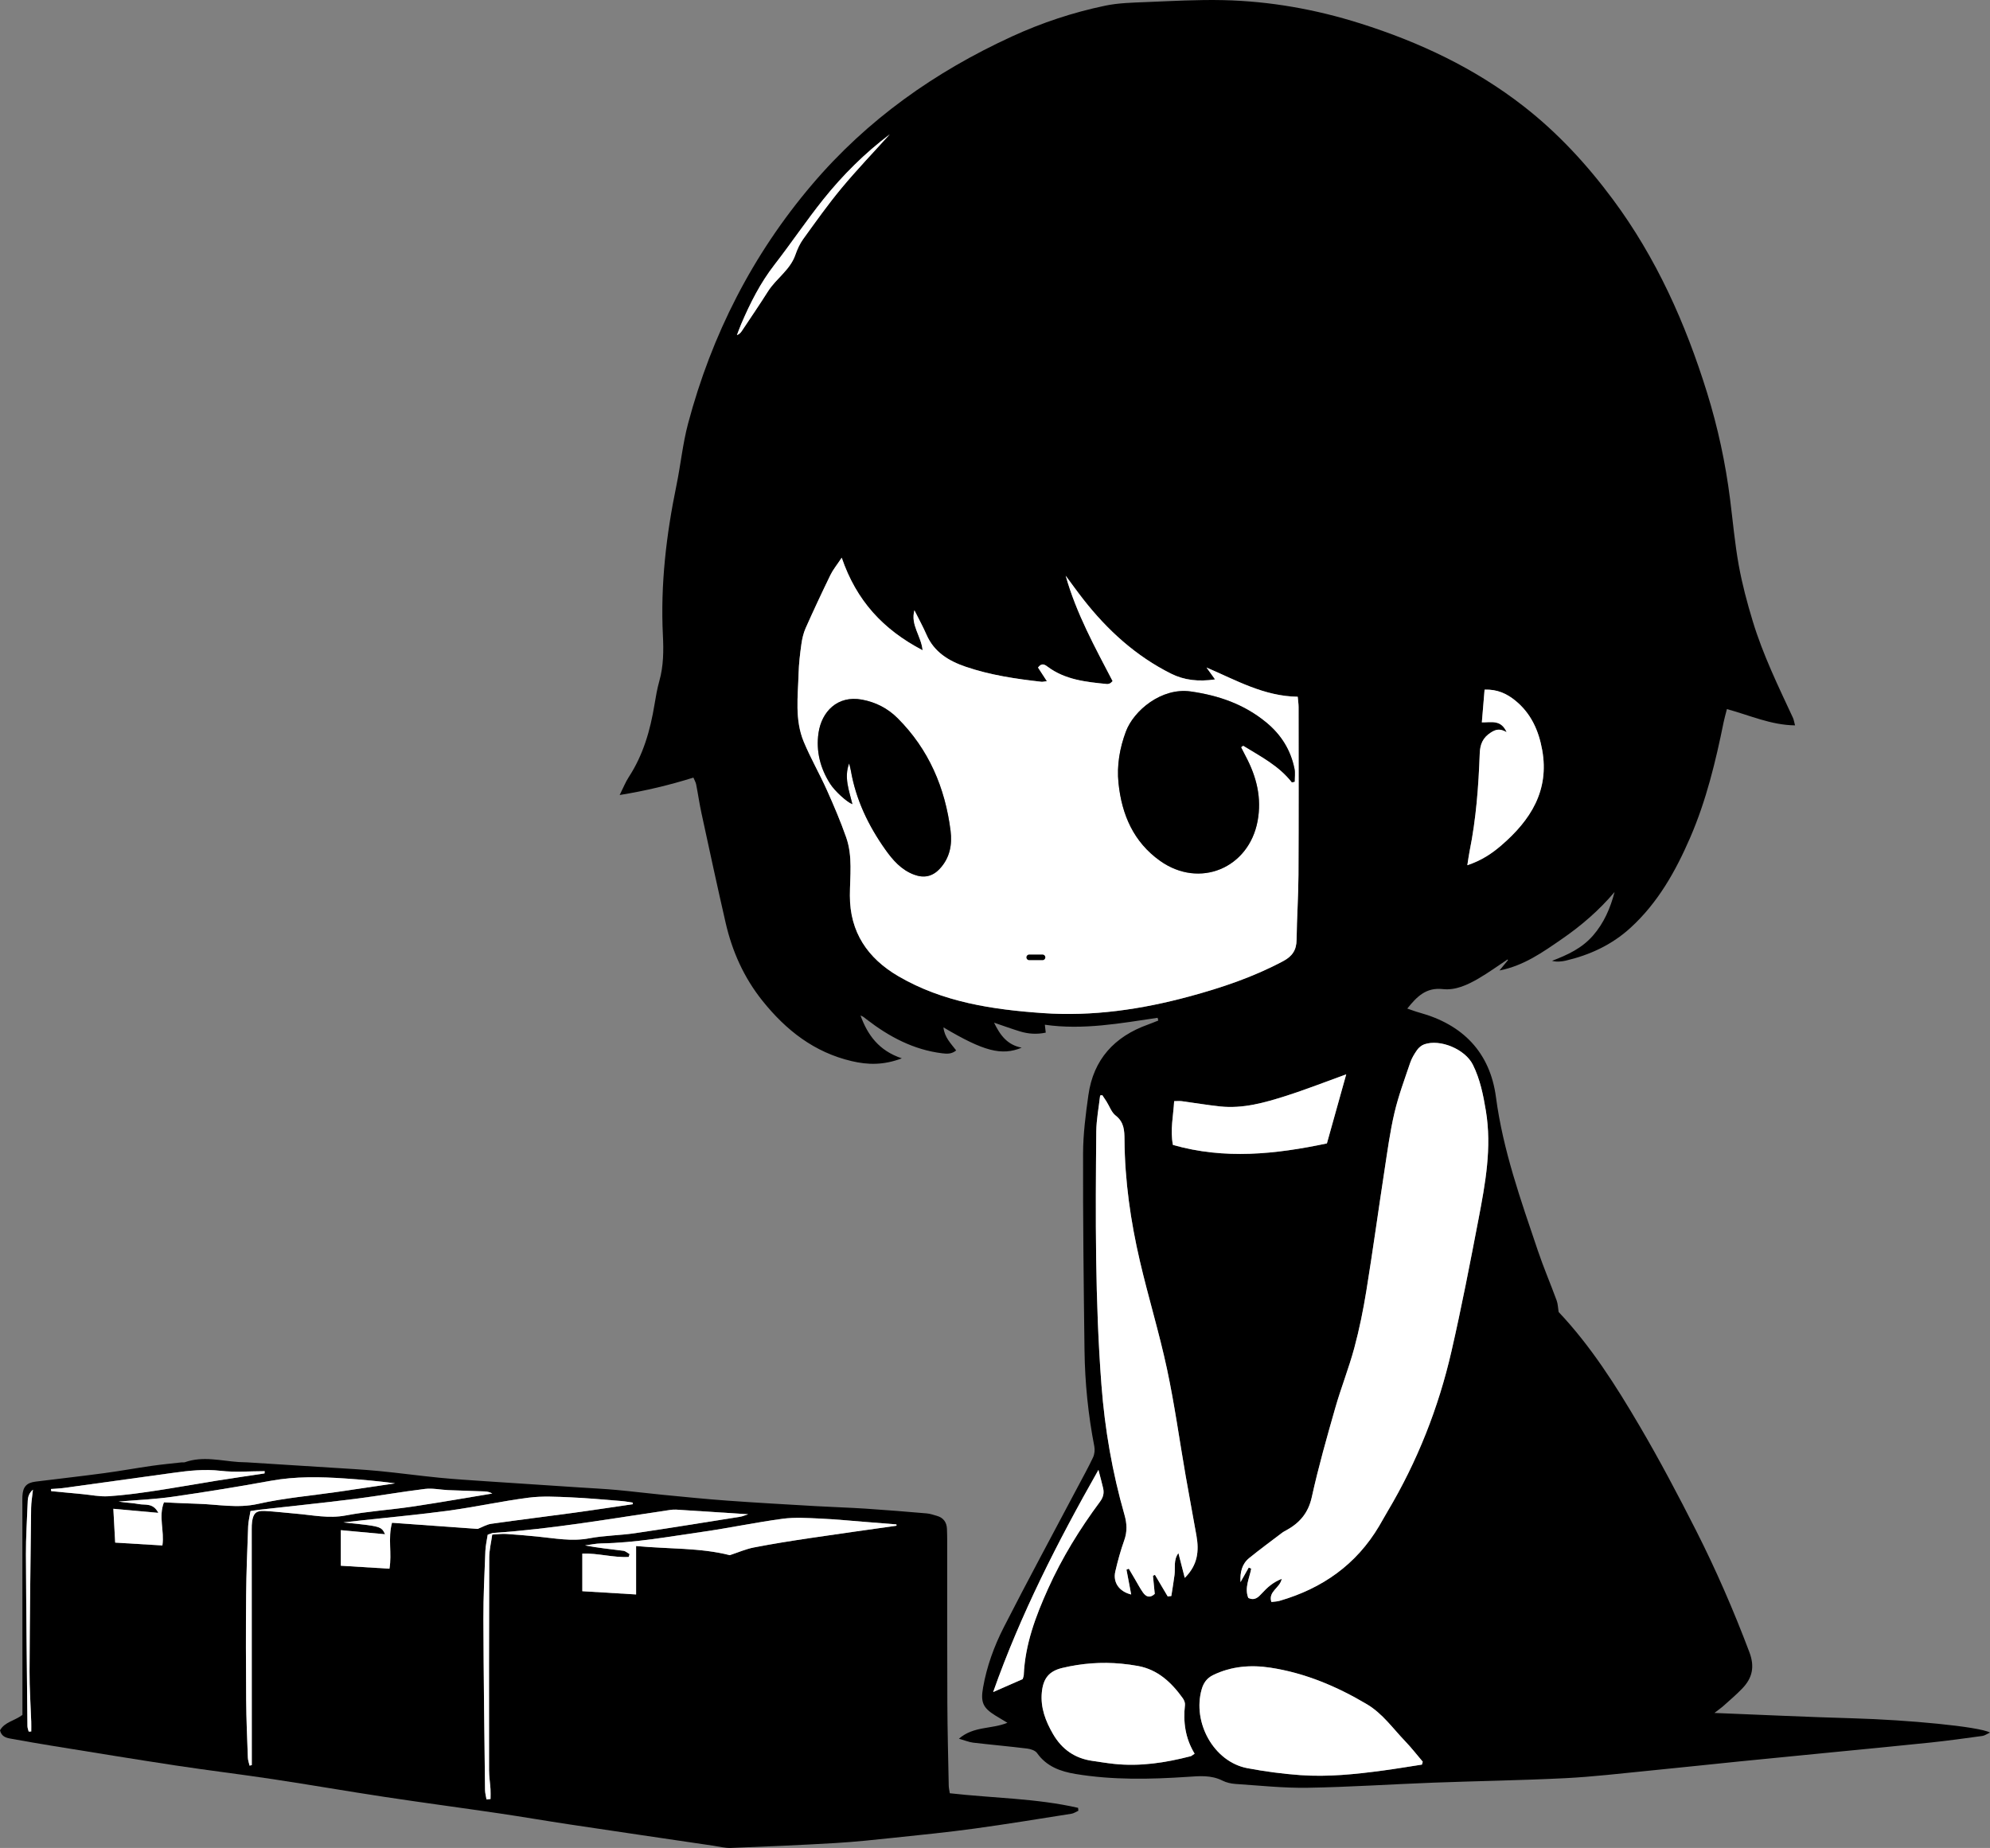 <?xml version="1.0" encoding="utf-8"?>
<!-- Generator: Adobe Illustrator 16.0.3, SVG Export Plug-In . SVG Version: 6.00 Build 0)  -->
<!DOCTYPE svg PUBLIC "-//W3C//DTD SVG 1.1//EN" "http://www.w3.org/Graphics/SVG/1.1/DTD/svg11.dtd">
<svg version="1.1" id="レイヤー_1" xmlns="http://www.w3.org/2000/svg" xmlns:xlink="http://www.w3.org/1999/xlink" x="0px"
	 y="0px" width="710.976px" height="660.338px" viewBox="0 0 710.976 660.338" enable-background="new 0 0 710.976 660.338"
	 xml:space="preserve">
<rect x="0" y="0" width="710.976" height="660.338" fill="#808080" stroke="none"/>
<path fill-rule="evenodd" clip-rule="evenodd" d="M413.587,363.694c-13.297,1.95-26.557,4.443-40.289,2.478
	c0.144,1.261,0.223,1.959,0.319,2.819c-3.144,0.674-6.221,0.479-9.234-0.443c-2.934-0.897-5.818-1.956-9.231-3.115
	c2.208,4.57,4.787,7.972,9.872,8.936c-7.145,2.976-13.587,1.285-27.948-7.253c0.335,3.505,2.595,5.691,4.54,8.237
	c-1.594,1.332-3.273,1.237-4.988,1.026c-10.245-1.257-18.964-5.915-26.992-12.107c-0.669-0.516-1.284-1.104-2.194-1.402
	c2.516,6.944,6.535,12.562,14.762,15.31c-6.627,2.501-12.183,2.332-17.886,0.999c-13.421-3.137-23.5-11.05-31.928-21.585
	c-6.621-8.275-10.799-17.657-13.146-27.88c-2.987-13.01-5.794-26.062-8.619-39.109c-0.739-3.409-1.228-6.872-1.904-10.295
	c-0.16-0.806-0.616-1.555-0.983-2.445c-8.493,2.641-16.901,4.691-26.346,6.22c1.35-2.696,2.109-4.668,3.24-6.397
	c5.171-7.906,7.693-16.719,9.202-25.917c0.464-2.829,0.955-5.674,1.73-8.428c1.52-5.39,1.543-10.871,1.272-16.368
	c-0.892-18.087,1.204-35.887,4.846-53.566c1.508-7.323,2.23-14.835,4.146-22.04c8.439-31.739,23.027-60.401,44.328-85.461
	c19.665-23.136,43.822-40.226,71.387-52.88c10.769-4.944,21.821-8.596,33.313-10.998c4.721-0.987,9.655-1.084,14.506-1.282
	c9.229-0.375,18.478-0.908,27.703-0.7c16.683,0.376,33.007,3.293,48.93,8.324c21.125,6.674,40.908,15.975,58.476,29.689
	c12.207,9.531,22.546,20.77,31.765,33.188c15.544,20.937,25.965,44.29,33.646,69.037c3.859,12.437,6.585,25.095,8.221,38
	c1.004,7.917,1.701,15.889,3.117,23.73c1.218,6.734,3.004,13.398,4.992,19.956c3.633,11.98,9.108,23.228,14.375,34.548
	c0.296,0.636,0.384,1.368,0.738,2.681c-8.676-0.114-16.17-3.607-24.339-5.82c-0.46,1.816-0.877,3.212-1.166,4.635
	c-2.856,14.095-6.231,28.06-11.963,41.299c-5.19,11.987-11.519,23.283-21.35,32.253c-6.643,6.061-14.475,9.677-23.129,11.708
	c-0.726,0.17-1.476,0.267-2.219,0.313c-0.854,0.054-1.715,0.013-2.649-0.253c5.504-2.095,10.678-4.471,14.643-9.036
	c3.942-4.539,6.189-9.798,7.701-15.566c-5.49,6.506-11.83,11.985-18.756,16.761c-6.849,4.723-13.647,9.597-22.377,11.292
	c1.021-1.241,2.04-2.483,3.06-3.725c-0.057-0.071-0.113-0.143-0.171-0.213c-3.456,2.287-6.817,4.739-10.395,6.818
	c-3.91,2.272-8.201,4.281-12.747,3.773c-5.927-0.662-9.191,2.604-12.681,6.96c1.607,0.539,2.951,1.063,4.334,1.442
	c15.543,4.27,25.241,14.236,27.353,30.223c2.509,19.005,8.896,36.833,14.952,54.798c2.028,6.017,4.538,11.87,6.726,17.837
	c0.46,1.255,0.473,2.674,0.708,4.118c11.508,12.177,20.476,26.334,28.942,40.763c7.137,12.16,13.736,24.655,20.116,37.234
	c7.176,14.146,13.483,28.694,19.095,43.559c1.973,5.227,1.057,9.229-2.523,12.964c-2.066,2.156-4.356,4.102-6.583,6.101
	c-0.897,0.807-1.896,1.5-3.374,2.656c16.968,0.67,33.229,1.456,49.497,1.915c19.512,0.551,45.13,2.957,48.949,5.096
	c-1.107,0.504-1.887,1.092-2.729,1.207c-6.18,0.848-12.36,1.708-18.562,2.36c-11.911,1.254-23.837,2.374-35.757,3.548
	c-10.806,1.063-21.614,2.106-32.419,3.194c-10.803,1.088-21.597,2.264-32.403,3.319c-9.936,0.972-19.865,2.167-29.827,2.668
	c-15.713,0.789-31.454,1.012-47.179,1.602c-14.97,0.562-29.931,1.577-44.904,1.825c-8.585,0.143-17.192-0.798-25.781-1.363
	c-1.591-0.105-3.277-0.492-4.691-1.204c-4.026-2.026-8.198-1.616-12.453-1.33c-13.353,0.896-26.709,1.169-39.979-1.026
	c-5.4-0.894-10.378-2.659-13.778-7.474c-0.648-0.917-2.261-1.452-3.496-1.604c-6.433-0.794-12.892-1.363-19.33-2.117
	c-1.435-0.167-2.819-0.765-5.095-1.411c5.336-4.589,11.646-3.34,17.33-5.692c-1.677-1.007-3.004-1.782-4.31-2.592
	c-4.47-2.768-5.305-4.781-4.393-9.985c1.328-7.579,3.949-14.775,7.404-21.545c8.516-16.684,17.436-33.162,26.189-49.725
	c1.927-3.645,3.94-7.248,5.699-10.973c0.539-1.141,0.7-2.685,0.458-3.932c-2.191-11.312-3.354-22.732-3.502-34.232
	c-0.301-23.484-0.577-46.971-0.516-70.455c0.018-6.958,0.929-13.949,1.9-20.858c1.796-12.752,9.307-20.904,21.271-25.189
	c1.248-0.447,2.469-0.966,3.703-1.451C413.746,364.345,413.666,364.02,413.587,363.694z M300.723,199.284
	c-1.741,2.631-3.112,4.284-4.025,6.16c-3.058,6.285-6.022,12.619-8.866,19.004c-0.797,1.792-1.248,3.796-1.521,5.751
	c-0.481,3.455-0.9,6.942-0.997,10.425c-0.231,8.209-1.426,16.582,1.851,24.449c2.444,5.867,5.643,11.414,8.248,17.219
	c2.496,5.562,4.894,11.192,6.911,16.941c2.372,6.757,1.324,13.859,1.318,20.832c-0.011,13.042,6.365,22.344,17.222,28.713
	c15.944,9.354,33.775,11.982,51.772,13.24c17.704,1.237,35.127-1.312,52.226-5.936c11.592-3.135,22.93-6.947,33.59-12.638
	c3.265-1.743,4.743-3.958,4.786-7.636c0.089-7.738,0.631-15.472,0.672-23.209c0.108-19.987,0.05-39.975,0.039-59.962
	c-0.001-1.079-0.174-2.157-0.304-3.666c-12.06-0.158-22.045-5.93-32.588-10.443c0.933,1.297,1.865,2.594,3.053,4.246
	c-5.906,0.889-11.06,0.272-15.65-2.019c-12.618-6.294-22.827-15.59-31.466-26.652c-2.146-2.746-4.171-5.585-6.252-8.381
	c3.783,13.467,10.469,25.561,16.768,37.669c-0.561,0.491-0.719,0.715-0.933,0.798c-0.342,0.133-0.73,0.273-1.082,0.238
	c-7.462-0.736-14.927-1.491-21.222-6.202c-1.097-0.821-2.111-1.416-3.417,0.309c0.95,1.461,1.96,3.014,3.166,4.869
	c-0.996,0.12-1.479,0.272-1.94,0.22c-9.18-1.035-18.31-2.382-27.089-5.381c-6.054-2.069-11.281-5.23-13.993-11.486
	c-1.221-2.814-2.718-5.51-4.302-8.688c-1.441,5.313,2.378,9.036,2.926,14.287C315.463,224.949,305.968,214.616,300.723,199.284z
	 M454.226,572.443c1.058-0.142,2.04-0.15,2.95-0.414c15.234-4.419,27.4-12.939,35.574-26.752c1.018-1.72,1.968-3.479,2.99-5.195
	c10.628-17.854,18.186-36.978,22.82-57.178c3.599-15.685,6.653-31.5,9.681-47.309c2.44-12.746,4.795-25.527,2.627-38.637
	c-0.942-5.698-2.063-11.309-4.653-16.501c-2.76-5.534-11.67-9.271-17.356-7.28c-0.983,0.345-1.963,1.158-2.571,2.019
	c-0.999,1.413-1.925,2.964-2.475,4.595c-1.995,5.909-4.191,11.787-5.611,17.842c-1.593,6.788-2.514,13.74-3.571,20.646
	c-2.191,14.308-4.154,28.653-6.467,42.943c-1.112,6.878-2.504,13.744-4.315,20.469c-1.947,7.222-4.741,14.213-6.794,21.41
	c-3.013,10.562-6.03,21.143-8.385,31.862c-1.257,5.722-4.381,9.279-9.185,11.901c-0.438,0.239-0.899,0.454-1.294,0.754
	c-3.965,3.014-7.982,5.963-11.853,9.094c-2.63,2.128-3.331,5.116-3.137,8.639c1.071-1.896,2.006-3.553,2.94-5.208
	c0.294,0.124,0.587,0.249,0.881,0.375c-0.637,3.476-2.478,6.884-1.043,10.469c2.303,1.118,3.629-0.285,4.908-1.681
	c1.894-2.065,3.924-3.907,7.04-5.126C457.302,567.506,453.019,568.61,454.226,572.443z M417.195,570.46
	c0.43-0.05,0.86-0.099,1.291-0.147c0.387-2.521,0.824-5.034,1.146-7.563c0.325-2.558-0.46-5.26,1.388-7.769
	c0.711,2.778,1.423,5.558,2.267,8.85c4.694-4.636,5.122-9.666,4.186-15.02c-1.246-7.122-2.608-14.226-3.849-21.35
	c-2.224-12.78-3.985-25.658-6.699-38.334c-2.767-12.922-6.667-25.596-9.667-38.474c-3.32-14.246-5.393-28.703-5.502-43.372
	c-0.024-3.34-0.147-6.313-3.173-8.66c-1.479-1.147-2.176-3.301-3.24-4.989c-0.49-0.776-1.015-1.532-1.523-2.297
	c-0.257,0.042-0.513,0.084-0.77,0.126c-0.479,4.296-1.338,8.587-1.378,12.888c-0.284,30.217-0.443,60.42,1.854,90.604
	c1.201,15.775,3.881,31.181,8.22,46.334c0.896,3.132,1.028,6.007-0.081,9.117c-1.298,3.639-2.327,7.391-3.195,11.157
	c-0.887,3.848,1.316,7.137,5.677,8.206c-0.593-3.127-1.139-6.01-1.685-8.893c0.279-0.104,0.559-0.207,0.837-0.311
	c0.728,1.236,1.452,2.475,2.184,3.71c0.952,1.607,1.813,3.282,2.893,4.802c1.061,1.491,2.436,2.106,4.196,0.475
	c-0.215-2.139-0.432-4.31-0.648-6.48c0.238-0.104,0.477-0.21,0.714-0.315C414.155,565.324,415.675,567.892,417.195,570.46z
	 M508.022,630.556c0.098-0.343,0.194-0.687,0.292-1.03c-2.08-2.44-4.045-4.993-6.263-7.3c-4.398-4.574-8.095-9.913-13.678-13.231
	c-10.717-6.37-22.088-11.176-34.463-13.073c-6.991-1.071-13.955-0.549-20.508,2.644c-2.207,1.076-3.403,2.767-4.064,5.061
	c-3.403,11.816,4.282,25.938,16.321,28.207c6.239,1.177,12.576,2.026,18.907,2.479c9.874,0.707,19.713-0.32,29.503-1.633
	C498.732,632.054,503.373,631.269,508.022,630.556z M426.809,626.658c-3.353-5.519-4.134-11.333-3.45-17.438
	c0.086-0.768-0.315-1.736-0.79-2.396c-4.035-5.602-8.849-10.184-15.964-11.508c-1.956-0.365-3.937-0.625-5.918-0.817
	c-7.137-0.69-14.216-0.143-21.165,1.518c-4.771,1.141-6.833,3.788-7.305,8.737c-0.518,5.454,1.334,10.288,4.024,14.911
	c3.159,5.427,7.764,8.655,13.989,9.548c2.59,0.371,5.173,0.806,7.771,1.084c9.312,0.993,18.396-0.409,27.38-2.735
	C425.713,627.476,425.992,627.185,426.809,626.658z M474.07,408.582c2.453-8.773,4.726-16.902,6.901-24.685
	c-7.115,2.568-14.255,5.384-21.551,7.712c-7.602,2.427-15.336,4.615-23.475,3.76c-4.579-0.481-9.127-1.268-13.694-1.876
	c-0.808-0.107-1.643-0.016-2.757-0.016c-0.274,5.221-1.474,10.208-0.443,15.637C437.505,414.401,455.758,412.451,474.07,408.582z
	 M524.242,309.17c5.174-1.722,8.86-4.25,12.234-7.167c10.338-8.942,17.109-19.477,14.515-33.979
	c-1.246-6.961-3.987-13.115-9.607-17.683c-3.063-2.488-6.478-4.078-10.982-3.908c-0.324,3.897-0.638,7.656-0.975,11.694
	c3.403,0.048,6.818-1.076,8.855,3.5c-2.424-1.412-3.923-0.972-5.636,0.127c-2.841,1.824-3.852,4.141-3.971,7.458
	c-0.427,11.712-1.285,23.397-3.62,34.921C524.769,305.549,524.591,306.988,524.242,309.17z M365.376,600.005
	c0.146-0.536,0.368-1.007,0.39-1.484c0.478-10.942,4.241-20.961,8.667-30.786c4.992-11.082,11.334-21.377,18.563-31.119
	c1.176-1.583,1.528-3.082,1.117-4.861c-0.462-1.996-1.014-3.973-1.67-6.514c-14.668,25.873-27.823,51.657-37.613,79.386
	C358.502,603.017,361.772,601.584,365.376,600.005z M317.883,47.998c-8.895,6.737-16.784,14.553-23.724,23.232
	c-6.07,7.59-11.498,15.691-17.463,23.372c-5.033,6.48-8.667,13.675-11.864,21.147c-0.563,1.313-1.037,2.665-1.552,3.999
	c0.954-0.356,1.404-0.939,1.81-1.55c3.104-4.675,6.28-9.304,9.273-14.048c2.913-4.616,7.905-7.635,9.792-13.048
	c0.69-1.981,1.585-3.982,2.807-5.671c4.455-6.162,8.857-12.387,13.713-18.228C306.167,60.598,312.126,54.383,317.883,47.998z"/>
<path fill-rule="evenodd" clip-rule="evenodd" d="M339.342,640.793c15.375,1.751,30.831,1.784,45.833,5.212
	c0.032,0.346,0.064,0.69,0.096,1.036c-0.819,0.367-1.607,0.936-2.464,1.07c-11.584,1.823-23.157,3.732-34.774,5.319
	c-9.516,1.301-19.081,2.254-28.635,3.259c-6.949,0.73-13.903,1.481-20.875,1.892c-12.459,0.732-24.931,1.266-37.402,1.749
	c-2.078,0.081-4.187-0.483-6.275-0.792c-17.154-2.531-34.311-5.047-51.458-7.623c-8.389-1.26-16.749-2.712-25.14-3.948
	c-13.574-2-27.178-3.804-40.744-5.856c-13.316-2.015-26.587-4.328-39.904-6.339c-11.597-1.751-23.248-3.148-34.844-4.908
	c-14.803-2.245-29.577-4.682-44.358-7.067c-4.924-0.795-9.835-1.668-14.744-2.549c-1.642-0.296-3.174-0.836-3.652-2.944
	c1.646-2.992,5.239-3.393,8.014-5.517c0-1.34,0-2.821,0-4.304C8.007,584.865,8,561.248,7.993,537.631
	c0-0.999-0.037-2.001,0.011-2.998c0.164-3.328,1.474-4.796,4.695-5.196c8.165-1.015,16.342-1.934,24.497-3.026
	c5.684-0.761,11.33-1.798,17.006-2.611c3.57-0.513,7.166-0.844,10.752-1.248c0.371-0.041,0.782,0.064,1.118-0.056
	c6.416-2.275,12.837-0.489,19.256-0.057c0.996,0.067,1.999,0.048,2.995,0.11c9.959,0.621,19.92,1.24,29.878,1.884
	c5.713,0.369,11.435,0.661,17.132,1.207c7.198,0.69,14.368,1.685,21.564,2.394c5.573,0.549,11.166,0.892,16.755,1.271
	c11.203,0.76,22.409,1.48,33.613,2.219c4.359,0.288,8.724,0.497,13.074,0.893c5.448,0.494,10.878,1.187,16.323,1.714
	c7.688,0.744,15.375,1.532,23.078,2.089c10.572,0.765,21.158,1.354,31.741,1.971c5.981,0.348,11.974,0.518,17.952,0.91
	c7.221,0.475,14.434,1.071,21.645,1.687c1.228,0.104,2.435,0.528,3.634,0.87c2.329,0.664,3.515,2.263,3.615,4.661
	c0.058,1.373,0.084,2.747,0.085,4.121c0.015,19.369-0.031,38.737,0.053,58.105c0.043,9.853,0.308,19.704,0.498,29.556
	C338.978,638.938,339.193,639.773,339.342,640.793z M320.31,545.192c-0.016-0.157-0.032-0.313-0.048-0.472
	c-3.6-0.288-7.2-0.583-10.802-0.863c-5.468-0.426-10.931-0.973-16.407-1.218c-4.479-0.2-9.041-0.521-13.45,0.07
	c-9.629,1.291-19.156,3.321-28.775,4.692c-11.966,1.706-23.883,3.907-36.028,4.112c-1.931,0.032-3.854,0.471-5.78,0.721
	c4.617,0.88,9.173,1.332,13.712,1.919c0.773,0.101,1.471,0.777,2.204,1.188c-0.106,0.336-0.211,0.672-0.317,1.008
	c-5.566,0.296-11.081-1.412-16.569-1.196c0,4.473,0,8.665,0,13.445c6.385,0.385,12.496,0.753,19.211,1.158
	c0-5.895,0-11.289,0-17.305c11.705,1.099,22.923,0.569,33.471,3.267c2.985-0.979,5.715-2.19,8.572-2.747
	c6.608-1.286,13.267-2.339,19.927-3.335C299.58,548.09,309.949,546.668,320.31,545.192z M226.073,537.506
	c0.005-0.189,0.009-0.378,0.014-0.565c-1.319-0.191-2.634-0.456-3.961-0.562c-6.089-0.481-12.174-1.068-18.273-1.326
	c-4.978-0.211-10.039-0.516-14.947,0.116c-9.509,1.224-18.907,3.304-28.409,4.606c-10.246,1.405-20.558,2.326-30.842,3.46
	c-2.321,0.255-4.643,0.517-6.963,0.774c13.508,1.394,13.508,1.394,14.889,4.229c-5.471-0.504-10.69-0.985-15.813-1.458
	c0,4.386,0,8.318,0,12.714c5.965,0.364,11.608,0.708,17.374,1.06c0.945-5.497-0.608-10.773,0.911-16.416
	c10.434,0.748,20.596,1.476,30.623,2.195c1.649-0.643,3.202-1.598,4.856-1.832c9.871-1.406,19.77-2.608,29.649-3.956
	C212.152,539.595,219.109,538.522,226.073,537.506z M58.564,536.838c3.901,0.171,7.855,0.407,11.813,0.503
	c7.27,0.177,14.396,1.731,21.85,0.043c9.34-2.115,18.978-2.915,28.485-4.3c6.82-0.995,13.637-2.021,20.455-3.032
	c-5.993-0.813-11.954-1.338-17.922-1.746c-8.833-0.604-17.63-0.777-26.433,0.819c-11.66,2.117-23.363,4.029-35.093,5.71
	c-6.394,0.915-12.882,1.171-19.327,1.724c2.413,0.426,4.876,0.449,7.255,0.909c2.2,0.427,5.048-0.539,6.922,3.127
	c-5.619-0.509-10.578-0.958-16.076-1.455c0.224,4.108,0.428,7.874,0.657,12.088c5.977,0.36,11.36,0.685,16.872,1.018
	C58.788,546.947,56.567,542.075,58.564,536.838z M173.814,642.999c0.481-0.05,0.963-0.1,1.444-0.149
	c0-1.179,0.061-2.361-0.013-3.535c-0.14-2.24-0.516-4.475-0.518-6.712c-0.025-25.347-0.031-50.693,0.063-76.04
	c0.01-2.668,0.682-5.332,1.075-8.205c1.984-0.104,3.46-0.32,4.916-0.229c3.731,0.234,7.458,0.568,11.18,0.932
	c6.172,0.602,12.254,1.827,18.564,0.63c5.372-1.018,10.926-1.028,16.349-1.828c12.583-1.853,25.136-3.906,37.697-5.9
	c0.688-0.11,1.346-0.418,2.741-0.865c-9.121-0.592-17.432-1.138-25.745-1.657c-0.74-0.046-1.5,0.022-2.237,0.131
	c-20.969,3.08-41.859,6.77-63.043,8.197c-0.587,0.039-1.155,0.354-2.048,0.643c-0.284,1.927-0.753,3.869-0.829,5.827
	c-0.313,8.103-0.73,16.212-0.703,24.316c0.069,20.345,0.351,40.688,0.583,61.031C173.303,640.725,173.632,641.861,173.814,642.999z
	 M89.495,539.943c-0.32,2.002-0.77,3.703-0.834,5.417c-0.31,8.229-0.65,16.46-0.726,24.692c-0.114,12.483-0.085,24.972,0.014,37.456
	c0.055,6.859,0.358,13.718,0.607,20.575c0.034,0.953,0.399,1.895,0.611,2.841c0.264-0.063,0.527-0.125,0.791-0.188
	c0-1.919,0-3.839,0-5.758c-0.01-26.219-0.021-52.438-0.024-78.657c0-0.873,0.012-1.756,0.139-2.616
	c0.437-2.972,1.431-3.935,4.459-3.784c3.731,0.185,7.447,0.654,11.173,0.963c5.921,0.488,11.714,1.809,17.817,0.643
	c7.817-1.492,15.82-1.982,23.706-3.155c9.571-1.423,19.104-3.109,28.653-4.681c-0.883-0.515-1.801-0.716-2.725-0.754
	c-4.364-0.177-8.731-0.281-13.095-0.469c-2.735-0.117-5.517-0.752-8.19-0.428c-8.412,1.021-16.764,2.527-25.173,3.578
	c-11.374,1.423-22.779,2.595-34.171,3.881C91.676,539.596,90.834,539.746,89.495,539.943z M94.514,526.504
	c0.021-0.267,0.042-0.534,0.062-0.801c-5.238,0-10.532,0.473-15.701-0.126c-5.81-0.673-11.422-0.062-17.1,0.735
	c-11.723,1.646-23.452,3.245-35.178,4.863c-1.482,0.204-2.96,0.443-4.447,0.605c-1.312,0.142-2.634,0.197-3.952,0.291
	c0.031,0.256,0.062,0.513,0.093,0.769c3.704,0.352,7.408,0.706,11.112,1.053c3.101,0.29,6.228,0.962,9.298,0.768
	c5.458-0.345,10.9-1.091,16.315-1.896c7.397-1.103,14.757-2.451,22.143-3.632C82.937,528.208,88.729,527.377,94.514,526.504z
	 M11.772,532.305c-1.908,1.664-1.844,3.43-1.909,5.114c-0.231,5.987-0.625,11.978-0.598,17.965
	c0.092,20.481,0.332,40.962,0.541,61.441c0.006,0.646,0.29,1.288,0.445,1.933c0.304-0.015,0.608-0.029,0.911-0.043
	c0-1.164,0.034-2.329-0.005-3.492c-0.203-5.988-0.632-11.977-0.603-17.963c0.093-19.482,0.335-38.965,0.568-58.446
	C11.146,536.865,11.501,534.922,11.772,532.305z"/>
<path fill-rule="evenodd" clip-rule="evenodd" fill="#FFFFFF" d="M300.723,199.284c5.246,15.333,14.74,25.666,28.901,33.07
	c-0.548-5.251-4.368-8.975-2.926-14.287c1.584,3.178,3.081,5.874,4.302,8.688c2.712,6.256,7.939,9.417,13.993,11.486
	c8.779,2.999,17.909,4.346,27.089,5.381c0.461,0.052,0.944-0.1,1.94-0.22c-1.206-1.855-2.216-3.408-3.166-4.869
	c1.306-1.724,2.32-1.129,3.417-0.309c6.295,4.711,13.76,5.466,21.222,6.202c0.352,0.035,0.74-0.105,1.082-0.238
	c0.214-0.083,0.372-0.307,0.933-0.798c-6.299-12.108-12.984-24.202-16.768-37.669c2.081,2.796,4.106,5.635,6.252,8.381
	c8.639,11.063,18.848,20.358,31.466,26.652c4.591,2.291,9.744,2.908,15.65,2.019c-1.188-1.651-2.12-2.948-3.053-4.246
	c10.543,4.513,20.528,10.285,32.588,10.443c0.13,1.509,0.303,2.587,0.304,3.666c0.011,19.987,0.069,39.975-0.039,59.962
	c-0.041,7.737-0.583,15.471-0.672,23.209c-0.043,3.678-1.521,5.893-4.786,7.636c-10.66,5.69-21.998,9.503-33.59,12.638
	c-17.099,4.624-34.521,7.173-52.226,5.936c-17.997-1.258-35.829-3.887-51.772-13.24c-10.857-6.369-17.233-15.671-17.222-28.713
	c0.006-6.973,1.053-14.075-1.318-20.832c-2.017-5.749-4.415-11.379-6.911-16.941c-2.605-5.805-5.804-11.352-8.248-17.219
	c-3.276-7.867-2.082-16.239-1.851-24.449c0.097-3.483,0.516-6.97,0.997-10.425c0.272-1.955,0.723-3.959,1.521-5.751
	c2.844-6.385,5.808-12.719,8.866-19.004C297.61,203.568,298.981,201.915,300.723,199.284z M461.574,279.564
	c0.32-0.082,0.64-0.164,0.96-0.245c0-1.535,0.252-3.119-0.043-4.595c-1.35-6.735-4.789-12.213-10.116-16.593
	c-7.875-6.474-16.952-9.623-26.977-11.048c-10.388-1.477-20.35,6.805-23.156,14.345c-2.181,5.859-3.284,12.027-2.631,18.388
	c1.163,11.319,5.393,21.085,14.879,27.816c14.05,9.969,31.653,2.65,34.813-14.217c1.549-8.267-0.366-15.84-4.208-23.095
	c-0.583-1.102-1.138-2.217-1.707-3.325c0.262-0.183,0.522-0.366,0.783-0.548C450.363,270.269,456.921,273.579,461.574,279.564z
	 M303.373,272.794c0.208,0.843,0.468,1.677,0.615,2.531c1.792,10.419,6.261,19.697,12.305,28.234
	c2.665,3.766,5.711,7.284,10.271,8.98c3.524,1.313,6.553,0.718,9.18-2.09c3.64-3.89,4.494-8.667,3.869-13.595
	c-1.953-15.398-7.772-29.063-18.898-40.195c-3.56-3.562-7.883-5.758-12.754-6.657c-8.825-1.629-14.43,4.388-15.524,11.892
	c-0.948,6.5,0.612,12.639,4.186,18.227c1.555,2.431,5.811,6.437,7.914,7.231C303.379,282.534,301.473,277.822,303.373,272.794z"/>
<path fill-rule="evenodd" clip-rule="evenodd" fill="#FFFFFF" d="M454.226,572.443c-1.207-3.833,3.076-4.938,3.702-8.263
	c-3.116,1.219-5.146,3.061-7.04,5.126c-1.279,1.396-2.605,2.799-4.908,1.681c-1.435-3.585,0.406-6.993,1.043-10.469
	c-0.294-0.126-0.587-0.251-0.881-0.375c-0.935,1.655-1.869,3.312-2.94,5.208c-0.194-3.522,0.507-6.511,3.137-8.639
	c3.87-3.131,7.888-6.08,11.853-9.094c0.395-0.3,0.856-0.515,1.294-0.754c4.804-2.622,7.928-6.18,9.185-11.901
	c2.354-10.72,5.372-21.301,8.385-31.862c2.053-7.197,4.847-14.188,6.794-21.41c1.812-6.725,3.203-13.591,4.315-20.469
	c2.313-14.29,4.275-28.636,6.467-42.943c1.058-6.906,1.979-13.858,3.571-20.646c1.42-6.055,3.616-11.933,5.611-17.842
	c0.55-1.631,1.476-3.182,2.475-4.595c0.608-0.86,1.588-1.674,2.571-2.019c5.687-1.99,14.597,1.746,17.356,7.28
	c2.59,5.192,3.711,10.803,4.653,16.501c2.168,13.109-0.187,25.891-2.627,38.637c-3.027,15.809-6.082,31.624-9.681,47.309
	c-4.635,20.2-12.192,39.324-22.82,57.178c-1.022,1.717-1.973,3.476-2.99,5.195c-8.174,13.813-20.34,22.333-35.574,26.752
	C456.266,572.293,455.283,572.302,454.226,572.443z"/>
<path fill-rule="evenodd" clip-rule="evenodd" fill="#FFFFFF" d="M417.195,570.46c-1.521-2.568-3.04-5.136-4.56-7.704
	c-0.237,0.105-0.476,0.211-0.714,0.315c0.217,2.171,0.434,4.342,0.648,6.48c-1.761,1.632-3.136,1.017-4.196-0.475
	c-1.079-1.52-1.94-3.194-2.893-4.802c-0.731-1.235-1.456-2.474-2.184-3.71c-0.278,0.104-0.558,0.207-0.837,0.311
	c0.546,2.883,1.092,5.766,1.685,8.893c-4.36-1.069-6.563-4.358-5.677-8.206c0.868-3.767,1.897-7.519,3.195-11.157
	c1.109-3.11,0.978-5.985,0.081-9.117c-4.339-15.153-7.019-30.559-8.22-46.334c-2.298-30.185-2.139-60.388-1.854-90.604
	c0.04-4.301,0.898-8.592,1.378-12.888c0.257-0.042,0.513-0.084,0.77-0.126c0.509,0.765,1.033,1.521,1.523,2.297
	c1.064,1.688,1.761,3.842,3.24,4.989c3.025,2.347,3.148,5.32,3.173,8.66c0.109,14.669,2.182,29.126,5.502,43.372
	c3,12.878,6.9,25.552,9.667,38.474c2.714,12.676,4.476,25.554,6.699,38.334c1.24,7.124,2.603,14.228,3.849,21.35
	c0.937,5.354,0.509,10.384-4.186,15.02c-0.844-3.292-1.556-6.071-2.267-8.85c-1.848,2.509-1.063,5.211-1.388,7.769
	c-0.321,2.528-0.759,5.042-1.146,7.563C418.056,570.361,417.625,570.41,417.195,570.46z"/>
<path fill-rule="evenodd" clip-rule="evenodd" fill="#FFFFFF" d="M508.022,630.556c-4.649,0.713-9.29,1.498-13.952,2.123
	c-9.79,1.313-19.629,2.34-29.503,1.633c-6.331-0.453-12.668-1.303-18.907-2.479c-12.039-2.27-19.725-16.391-16.321-28.207
	c0.661-2.294,1.857-3.984,4.064-5.061c6.553-3.192,13.517-3.715,20.508-2.644c12.375,1.897,23.746,6.703,34.463,13.073
	c5.583,3.318,9.279,8.657,13.678,13.231c2.218,2.307,4.183,4.859,6.263,7.3C508.217,629.869,508.12,630.213,508.022,630.556z"/>
<path fill-rule="evenodd" clip-rule="evenodd" fill="#FFFFFF" d="M426.809,626.658c-0.816,0.526-1.096,0.817-1.427,0.904
	c-8.984,2.326-18.068,3.729-27.38,2.735c-2.599-0.278-5.182-0.713-7.771-1.084c-6.226-0.893-10.83-4.121-13.989-9.548
	c-2.69-4.623-4.542-9.457-4.024-14.911c0.472-4.949,2.533-7.597,7.305-8.737c6.949-1.66,14.028-2.208,21.165-1.518
	c1.981,0.192,3.962,0.452,5.918,0.817c7.115,1.324,11.929,5.906,15.964,11.508c0.475,0.659,0.876,1.628,0.79,2.396
	C422.675,615.325,423.456,621.14,426.809,626.658z"/>
<path fill-rule="evenodd" clip-rule="evenodd" fill="#FFFFFF" d="M474.07,408.582c-18.313,3.869-36.565,5.819-55.019,0.532
	c-1.03-5.429,0.169-10.416,0.443-15.637c1.114,0,1.949-0.092,2.757,0.016c4.567,0.608,9.115,1.395,13.694,1.876
	c8.139,0.855,15.873-1.333,23.475-3.76c7.296-2.328,14.436-5.144,21.551-7.712C478.796,391.68,476.523,399.809,474.07,408.582z"/>
<path fill-rule="evenodd" clip-rule="evenodd" fill="#FFFFFF" d="M524.242,309.17c0.349-2.182,0.526-3.621,0.813-5.038
	c2.335-11.524,3.193-23.209,3.62-34.921c0.119-3.317,1.13-5.634,3.971-7.458c1.713-1.1,3.212-1.539,5.636-0.127
	c-2.037-4.576-5.452-3.451-8.855-3.5c0.337-4.038,0.65-7.797,0.975-11.694c4.505-0.17,7.919,1.42,10.982,3.908
	c5.62,4.568,8.361,10.722,9.607,17.683c2.595,14.503-4.177,25.038-14.515,33.979C533.103,304.92,529.416,307.449,524.242,309.17z"/>
<path fill-rule="evenodd" clip-rule="evenodd" fill="#FFFFFF" d="M365.376,600.005c-3.604,1.579-6.874,3.012-10.546,4.621
	c9.79-27.729,22.945-53.513,37.613-79.386c0.656,2.541,1.208,4.518,1.67,6.514c0.411,1.779,0.059,3.278-1.117,4.861
	c-7.229,9.742-13.571,20.037-18.563,31.119c-4.426,9.825-8.189,19.844-8.667,30.786
	C365.744,598.998,365.521,599.469,365.376,600.005z"/>
<path fill-rule="evenodd" clip-rule="evenodd" fill="#FFFFFF" d="M317.883,47.998c-5.756,6.385-11.715,12.6-17.207,19.204
	c-4.856,5.84-9.259,12.066-13.713,18.228c-1.222,1.689-2.117,3.69-2.807,5.671c-1.887,5.413-6.879,8.432-9.792,13.048
	c-2.994,4.744-6.17,9.373-9.273,14.048c-0.406,0.611-0.855,1.194-1.81,1.55c0.515-1.333,0.989-2.685,1.552-3.999
	c3.197-7.472,6.831-14.667,11.864-21.147c5.965-7.68,11.393-15.781,17.463-23.372C301.099,62.551,308.988,54.735,317.883,47.998z"/>
<path fill-rule="evenodd" clip-rule="evenodd" fill="#FFFFFF" d="M320.31,545.192c-10.361,1.476-20.73,2.897-31.08,4.444
	c-6.661,0.996-13.319,2.049-19.927,3.335c-2.857,0.557-5.587,1.769-8.572,2.747c-10.547-2.697-21.766-2.168-33.471-3.267
	c0,6.016,0,11.41,0,17.305c-6.715-0.405-12.827-0.773-19.211-1.158c0-4.78,0-8.973,0-13.445c5.488-0.216,11.003,1.492,16.569,1.196
	c0.105-0.336,0.211-0.672,0.317-1.008c-0.733-0.41-1.431-1.087-2.204-1.188c-4.539-0.587-9.095-1.039-13.712-1.919
	c1.927-0.25,3.85-0.688,5.78-0.721c12.145-0.205,24.062-2.406,36.028-4.112c9.619-1.371,19.146-3.401,28.775-4.692
	c4.409-0.591,8.971-0.271,13.45-0.07c5.477,0.245,10.939,0.792,16.407,1.218c3.602,0.28,7.202,0.575,10.802,0.863
	C320.277,544.879,320.293,545.035,320.31,545.192z"/>
<path fill-rule="evenodd" clip-rule="evenodd" fill="#FFFFFF" d="M226.073,537.506c-6.964,1.017-13.92,2.089-20.894,3.039
	c-9.879,1.348-19.779,2.55-29.649,3.956c-1.655,0.234-3.207,1.189-4.856,1.832c-10.026-0.72-20.188-1.447-30.623-2.195
	c-1.519,5.643,0.034,10.919-0.911,16.416c-5.766-0.352-11.408-0.695-17.374-1.06c0-4.396,0-8.328,0-12.714
	c5.123,0.473,10.342,0.954,15.813,1.458c-1.381-2.835-1.381-2.835-14.889-4.229c2.321-0.258,4.642-0.52,6.963-0.774
	c10.284-1.134,20.596-2.055,30.842-3.46c9.502-1.303,18.9-3.383,28.409-4.606c4.909-0.632,9.969-0.327,14.947-0.116
	c6.099,0.258,12.184,0.845,18.273,1.326c1.327,0.105,2.642,0.37,3.961,0.562C226.082,537.128,226.078,537.316,226.073,537.506z"/>
<path fill-rule="evenodd" clip-rule="evenodd" fill="#FFFFFF" d="M58.564,536.838c-1.997,5.237,0.224,10.109-0.541,15.407
	c-5.512-0.333-10.896-0.657-16.872-1.018c-0.229-4.214-0.434-7.979-0.657-12.088c5.498,0.497,10.457,0.946,16.076,1.455
	c-1.874-3.666-4.723-2.7-6.922-3.127c-2.378-0.46-4.842-0.483-7.255-0.909c6.445-0.553,12.934-0.809,19.327-1.724
	c11.73-1.681,23.433-3.593,35.093-5.71c8.803-1.597,17.599-1.423,26.433-0.819c5.968,0.408,11.929,0.934,17.922,1.746
	c-6.818,1.012-13.635,2.037-20.455,3.032c-9.507,1.385-19.145,2.185-28.485,4.3c-7.453,1.688-14.58,0.134-21.85-0.043
	C66.419,537.245,62.465,537.009,58.564,536.838z"/>
<path fill-rule="evenodd" clip-rule="evenodd" fill="#FFFFFF" d="M173.814,642.999c-0.182-1.138-0.511-2.274-0.524-3.414
	c-0.231-20.344-0.513-40.687-0.583-61.031c-0.027-8.104,0.389-16.214,0.703-24.316c0.076-1.958,0.544-3.9,0.829-5.827
	c0.893-0.288,1.461-0.604,2.048-0.643c21.185-1.428,42.075-5.117,63.043-8.197c0.738-0.108,1.497-0.177,2.237-0.131
	c8.313,0.52,16.624,1.065,25.745,1.657c-1.395,0.447-2.053,0.755-2.741,0.865c-12.561,1.994-25.114,4.048-37.697,5.9
	c-5.423,0.8-10.977,0.811-16.349,1.828c-6.31,1.197-12.392-0.028-18.564-0.63c-3.722-0.363-7.448-0.697-11.18-0.932
	c-1.456-0.092-2.932,0.125-4.916,0.229c-0.393,2.873-1.065,5.537-1.075,8.205c-0.094,25.347-0.088,50.693-0.063,76.04
	c0.002,2.237,0.377,4.472,0.518,6.712c0.074,1.174,0.013,2.356,0.013,3.535C174.777,642.899,174.296,642.949,173.814,642.999z"/>
<path fill-rule="evenodd" clip-rule="evenodd" fill="#FFFFFF" d="M89.495,539.943c1.339-0.197,2.182-0.348,3.03-0.443
	c11.392-1.286,22.797-2.458,34.171-3.881c8.409-1.051,16.762-2.558,25.173-3.578c2.673-0.324,5.455,0.311,8.19,0.428
	c4.364,0.188,8.731,0.292,13.095,0.469c0.924,0.038,1.842,0.239,2.725,0.754c-9.549,1.571-19.082,3.258-28.653,4.681
	c-7.886,1.173-15.889,1.663-23.706,3.155c-6.103,1.166-11.896-0.154-17.817-0.643c-3.726-0.309-7.442-0.778-11.173-0.963
	c-3.028-0.15-4.022,0.813-4.459,3.784c-0.126,0.86-0.139,1.743-0.139,2.616c0.003,26.22,0.015,52.438,0.024,78.657
	c0.001,1.919,0,3.839,0,5.758c-0.264,0.063-0.527,0.125-0.791,0.188c-0.212-0.946-0.577-1.888-0.611-2.841
	c-0.249-6.857-0.552-13.716-0.607-20.575c-0.1-12.484-0.128-24.973-0.014-37.456c0.076-8.232,0.416-16.464,0.726-24.692
	C88.725,543.646,89.175,541.945,89.495,539.943z"/>
<path fill-rule="evenodd" clip-rule="evenodd" fill="#FFFFFF" d="M94.514,526.504c-5.785,0.873-11.578,1.704-17.355,2.629
	c-7.386,1.181-14.746,2.529-22.143,3.632c-5.415,0.806-10.857,1.552-16.315,1.896c-3.071,0.194-6.197-0.478-9.298-0.768
	c-3.704-0.347-7.408-0.701-11.112-1.053c-0.031-0.256-0.062-0.513-0.093-0.769c1.318-0.094,2.64-0.149,3.952-0.291
	c1.487-0.162,2.965-0.401,4.447-0.605c11.726-1.618,23.455-3.218,35.178-4.863c5.678-0.797,11.291-1.408,17.1-0.735
	c5.169,0.599,10.463,0.126,15.701,0.126C94.556,525.97,94.535,526.237,94.514,526.504z"/>
<path fill-rule="evenodd" clip-rule="evenodd" fill="#FFFFFF" d="M11.772,532.305c-0.271,2.617-0.627,4.561-0.65,6.509
	c-0.233,19.481-0.476,38.964-0.568,58.446c-0.029,5.986,0.4,11.975,0.603,17.963c0.04,1.163,0.005,2.328,0.005,3.492
	c-0.303,0.014-0.607,0.028-0.911,0.043c-0.155-0.645-0.438-1.286-0.445-1.933c-0.209-20.479-0.449-40.96-0.541-61.441
	c-0.027-5.987,0.367-11.978,0.598-17.965C9.928,535.734,9.865,533.969,11.772,532.305z"/>
<path fill-rule="evenodd" clip-rule="evenodd" d="M461.574,279.564c-4.653-5.985-11.211-9.295-17.403-13.117
	c-0.261,0.182-0.521,0.365-0.783,0.548c0.569,1.108,1.124,2.223,1.707,3.325c3.842,7.254,5.757,14.828,4.208,23.095
	c-3.159,16.868-20.763,24.186-34.813,14.217c-9.486-6.73-13.716-16.497-14.879-27.816c-0.653-6.361,0.45-12.529,2.631-18.388
	c2.807-7.54,12.769-15.822,23.156-14.345c10.024,1.425,19.102,4.574,26.977,11.048c5.327,4.38,8.767,9.858,10.116,16.593
	c0.295,1.476,0.043,3.06,0.043,4.595C462.214,279.4,461.895,279.482,461.574,279.564z"/>
<path fill-rule="evenodd" clip-rule="evenodd" d="M303.373,272.794c-1.9,5.028,0.006,9.74,1.161,14.558
	c-2.103-0.795-6.359-4.801-7.914-7.231c-3.574-5.587-5.134-11.726-4.186-18.227c1.095-7.504,6.699-13.521,15.524-11.892
	c4.871,0.899,9.195,3.095,12.754,6.657c11.126,11.132,16.945,24.797,18.898,40.195c0.625,4.929-0.229,9.705-3.869,13.595
	c-2.627,2.808-5.655,3.402-9.18,2.09c-4.559-1.697-7.605-5.215-10.271-8.98c-6.044-8.537-10.513-17.815-12.305-28.234
	C303.84,274.471,303.581,273.637,303.373,272.794z"/>
<line fill-rule="evenodd" clip-rule="evenodd" fill="none" stroke="#000000" stroke-width="2" stroke-linecap="round" stroke-linejoin="round" stroke-miterlimit="10" x1="367.717" y1="342.096" x2="372.467" y2="342.096"/>
</svg>
